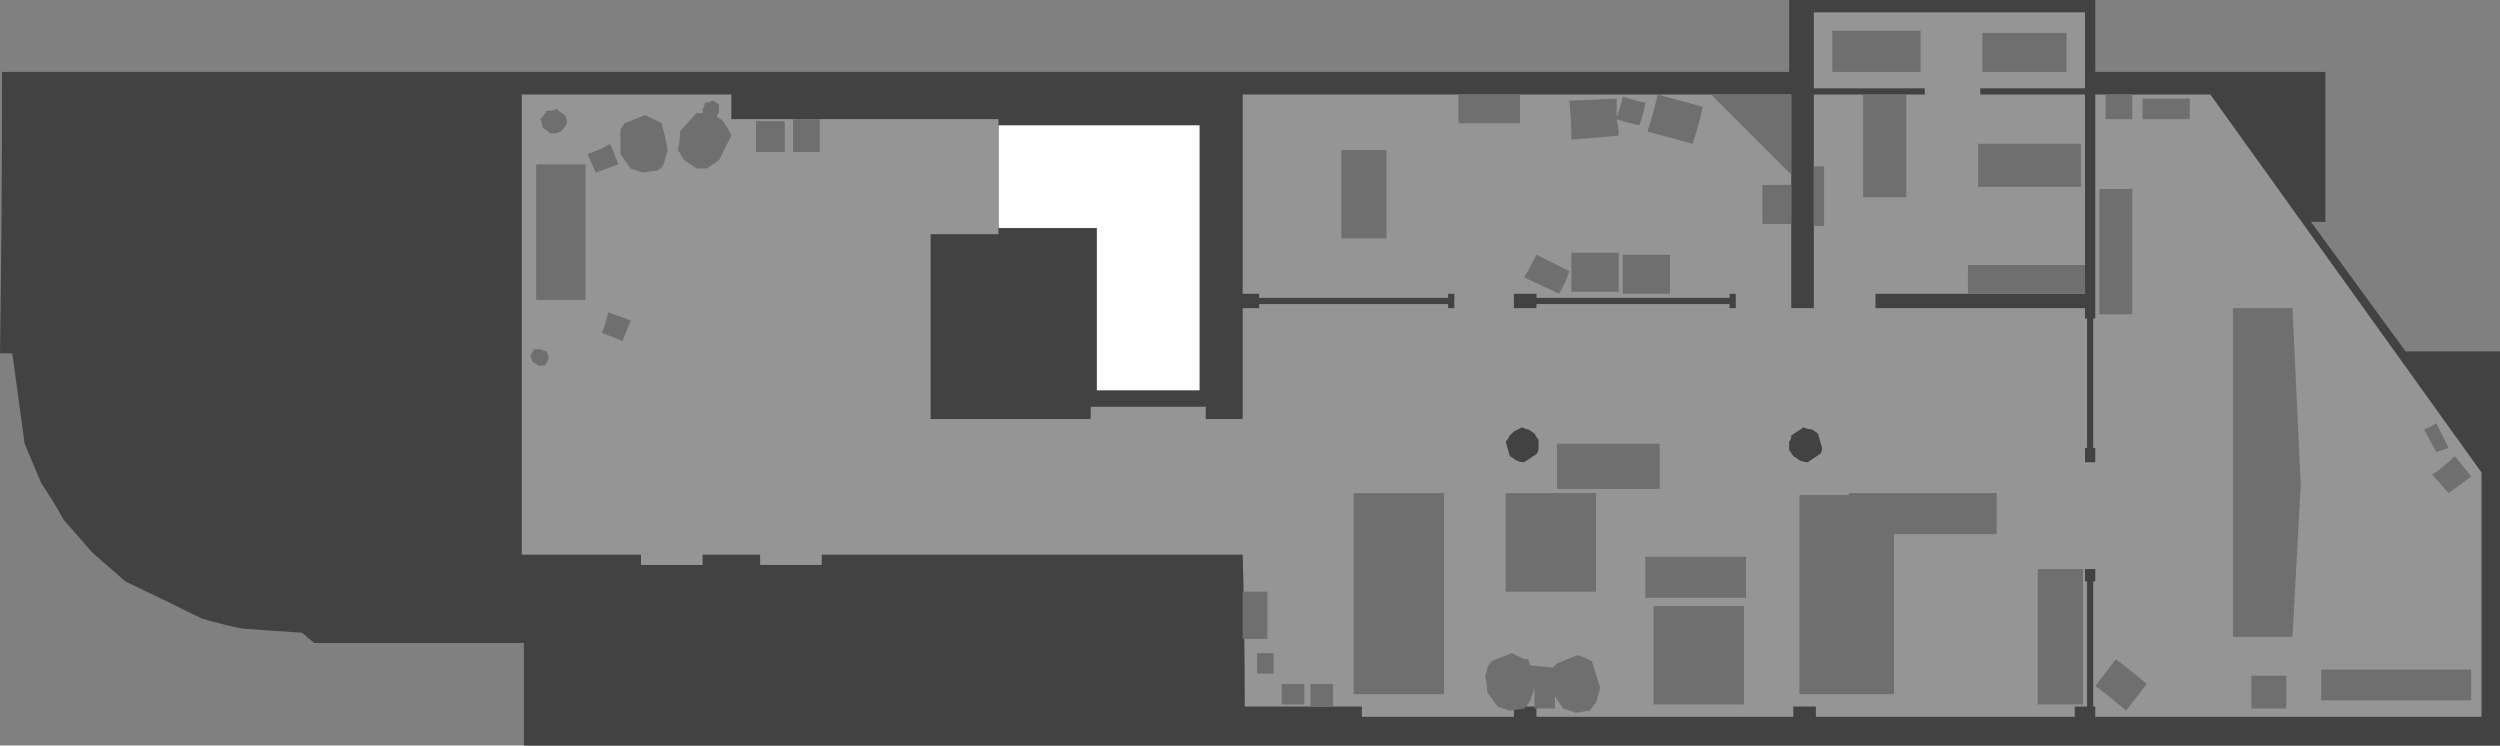 <?xml version="1.0" encoding="UTF-8" standalone="no"?>
<svg xmlns:ffdec="https://www.free-decompiler.com/flash" xmlns:xlink="http://www.w3.org/1999/xlink" ffdec:objectType="shape" height="181.45px" width="608.45px" xmlns="http://www.w3.org/2000/svg">
  <rect width="100%" height="100%" fill="#808080" stroke="none"/>
  <g transform="matrix(1.0, 0.0, 0.0, 1.0, 211.45, 110.45)">
    <path d="M374.0 -24.95 L397.0 -24.95 397.0 71.0 -83.95 71.0 -83.95 46.05 -134.95 46.05 -137.95 43.55 -152.45 42.55 Q-157.45 41.55 -162.45 40.05 -171.45 35.55 -180.95 31.05 L-188.95 24.05 -195.95 16.05 Q-198.45 11.55 -201.45 7.05 L-205.45 -2.45 -208.45 -24.45 -211.45 -24.45 Q-210.95 -58.45 -210.95 -92.95 L224.0 -92.95 224.0 -110.45 298.5 -110.45 298.5 -92.95 354.5 -92.95 354.5 -56.45 351.0 -56.45 374.0 -24.95" fill="#424242" fill-rule="evenodd" stroke="none"/>
    <path d="M82.0 -15.45 L54.0 -15.45 54.0 -53.45 31.55 -53.45 31.55 -81.95 82.0 -81.95 82.0 -15.45" fill="#424242" fill-rule="evenodd" stroke="none"/>
    <path d="M80.5 -79.95 L80.5 -15.45 55.5 -15.45 55.5 -54.95 31.55 -54.95 31.55 -79.95 80.5 -79.95" fill="#ffffff" fill-rule="evenodd" stroke="none"/>
    <path d="M229.5 -5.95 Q228.5 -5.95 227.5 -6.45 L224.5 -4.45 Q224.5 -3.45 224.0 -2.95 L224.0 -0.95 225.0 0.55 226.5 1.55 Q227.5 2.05 228.5 2.05 L231.5 0.05 Q232.0 -0.45 232.0 -1.45 L231.0 -4.95 229.5 -5.95 M160.5 -5.95 Q160.0 -5.95 159.0 -6.45 L157.0 -5.45 156.0 -4.45 Q155.5 -3.45 155.0 -2.95 L156.0 0.55 157.5 1.55 Q158.5 2.05 159.5 2.05 L162.5 0.05 Q163.0 -0.45 163.0 -1.45 L163.0 -3.45 Q162.5 -3.95 162.0 -4.95 L160.5 -5.95 M157.0 -38.95 L157.0 -35.45 162.5 -35.45 162.5 -36.45 209.5 -36.45 209.5 -35.45 211.0 -35.45 211.0 -38.95 209.5 -38.95 209.5 -37.95 162.5 -37.95 162.5 -38.95 157.0 -38.95 M392.5 4.55 L392.5 64.0 298.5 64.0 298.5 61.5 298.0 61.5 298.0 31.05 298.5 31.05 298.5 28.05 296.0 28.05 296.0 31.05 296.5 31.05 296.5 61.5 293.5 61.5 293.5 64.0 230.5 64.0 230.5 61.5 225.0 61.5 225.0 64.0 162.5 64.0 162.5 61.5 157.0 61.5 157.0 64.0 120.0 64.0 120.0 61.5 91.5 61.5 Q91.5 43.05 91.0 24.55 L-11.45 24.55 -11.45 27.05 -26.45 27.05 -26.45 24.55 -40.45 24.55 -40.45 27.05 -55.45 27.05 -55.45 24.55 -84.45 24.55 -84.45 -87.45 -33.45 -87.45 -33.45 -81.45 31.55 -81.45 31.55 -53.45 15.05 -53.45 15.05 -8.45 54.0 -8.45 54.0 -11.45 82.0 -11.45 82.0 -8.45 91.0 -8.45 91.0 -35.45 95.0 -35.45 95.0 -36.45 141.0 -36.45 141.0 -35.45 142.5 -35.45 142.5 -38.95 141.0 -38.95 141.0 -37.95 95.0 -37.95 95.0 -38.95 91.0 -38.95 91.0 -87.45 224.5 -87.45 224.5 -35.45 230.0 -35.45 230.0 -87.45 257.0 -87.45 257.0 -88.95 230.0 -88.95 230.0 -107.45 296.0 -107.45 296.0 -88.95 270.5 -88.95 270.5 -87.45 296.0 -87.45 296.0 -38.95 245.0 -38.95 245.0 -35.45 296.0 -35.45 296.0 -32.95 296.5 -32.95 296.5 -1.45 296.0 -1.45 296.0 2.05 298.5 2.05 298.5 -1.45 298.0 -1.45 298.0 -32.95 298.5 -32.95 298.5 -87.45 326.5 -87.45 392.5 4.55" fill="#959595" fill-rule="evenodd" stroke="none"/>
    <path d="M126.0 -73.95 L126.0 -52.45 115.0 -52.45 115.0 -73.95 126.0 -73.95" fill="#6f6f6f" fill-rule="evenodd" stroke="none"/>
    <path d="M158.5 -87.45 L158.5 -80.45 143.5 -80.45 143.5 -87.45 158.5 -87.45" fill="#6f6f6f" fill-rule="evenodd" stroke="none"/>
    <path d="M182.5 -77.45 L171.0 -76.45 Q171.0 -80.95 170.5 -85.95 L182.0 -86.45 182.0 -81.95 Q183.0 -84.45 183.5 -86.95 186.5 -85.95 189.0 -85.45 188.5 -82.45 187.5 -79.95 185.0 -80.45 182.0 -81.45 182.5 -79.45 182.5 -77.45" fill="#6f6f6f" fill-rule="evenodd" stroke="none"/>
    <path d="M203.0 -84.45 Q202.0 -79.95 200.5 -75.45 L189.5 -78.45 Q191.0 -82.95 192.0 -87.45 L203.0 -84.45" fill="#6f6f6f" fill-rule="evenodd" stroke="none"/>
    <path d="M217.5 -55.95 L217.5 -65.45 224.5 -65.45 224.5 -55.95 217.5 -55.95" fill="#6f6f6f" fill-rule="evenodd" stroke="none"/>
    <path d="M195.0 -48.45 L195.0 -38.95 183.5 -38.95 183.5 -48.45 195.0 -48.45" fill="#6f6f6f" fill-rule="evenodd" stroke="none"/>
    <path d="M171.0 -48.95 L182.5 -48.95 182.5 -39.45 171.0 -39.45 171.0 -48.95" fill="#6f6f6f" fill-rule="evenodd" stroke="none"/>
    <path d="M170.5 -44.45 Q169.5 -41.45 168.0 -38.95 L159.5 -42.95 Q161.0 -45.45 162.5 -48.45 L170.5 -44.45" fill="#6f6f6f" fill-rule="evenodd" stroke="none"/>
    <path d="M224.5 -67.95 L205.0 -87.45 224.5 -87.45 224.5 -67.95" fill="#6f6f6f" fill-rule="evenodd" stroke="none"/>
    <path d="M252.5 -62.45 L242.0 -62.45 242.0 -87.45 252.5 -87.45 252.5 -62.45" fill="#6f6f6f" fill-rule="evenodd" stroke="none"/>
    <path d="M232.5 -69.95 L232.5 -55.45 230.0 -55.45 230.0 -69.95 232.5 -69.95" fill="#6f6f6f" fill-rule="evenodd" stroke="none"/>
    <path d="M295.0 -75.45 L295.0 -64.95 270.0 -64.95 270.0 -75.45 295.0 -75.45" fill="#6f6f6f" fill-rule="evenodd" stroke="none"/>
    <path d="M267.5 -38.95 L267.5 -45.95 296.0 -45.95 296.0 -38.95 267.5 -38.95" fill="#6f6f6f" fill-rule="evenodd" stroke="none"/>
    <path d="M291.5 -102.45 L291.5 -92.95 271.0 -92.95 271.0 -102.45 291.5 -102.45" fill="#6f6f6f" fill-rule="evenodd" stroke="none"/>
    <path d="M256.0 -102.95 L256.0 -92.95 234.5 -92.95 234.5 -102.95 256.0 -102.95" fill="#6f6f6f" fill-rule="evenodd" stroke="none"/>
    <path d="M238.5 10.05 L238.5 9.55 274.5 9.55 274.5 19.55 249.5 19.55 249.5 58.5 226.5 58.5 226.5 10.05 238.5 10.05" fill="#6f6f6f" fill-rule="evenodd" stroke="none"/>
    <path d="M189.0 35.05 L189.0 25.05 213.5 25.05 213.5 35.05 189.0 35.05" fill="#6f6f6f" fill-rule="evenodd" stroke="none"/>
    <path d="M191.0 61.0 L191.0 37.05 213.0 37.05 213.0 61.0 191.0 61.0" fill="#6f6f6f" fill-rule="evenodd" stroke="none"/>
    <path d="M284.5 61.0 L284.5 28.05 295.5 28.05 295.5 61.0 284.5 61.0" fill="#6f6f6f" fill-rule="evenodd" stroke="none"/>
    <path d="M155.0 9.55 L177.0 9.55 177.0 33.55 155.0 33.55 155.0 9.55" fill="#6f6f6f" fill-rule="evenodd" stroke="none"/>
    <path d="M192.5 -2.45 L192.5 8.55 167.5 8.55 167.5 -2.45 192.5 -2.45" fill="#6f6f6f" fill-rule="evenodd" stroke="none"/>
    <path d="M118.0 9.55 L140.0 9.55 140.0 58.5 118.0 58.5 118.0 9.55" fill="#6f6f6f" fill-rule="evenodd" stroke="none"/>
    <path d="M107.5 61.5 L107.5 56.0 113.0 56.0 113.0 61.5 107.5 61.5" fill="#6f6f6f" fill-rule="evenodd" stroke="none"/>
    <path d="M100.5 61.0 L100.5 56.0 106.0 56.0 106.0 61.0 100.5 61.0" fill="#6f6f6f" fill-rule="evenodd" stroke="none"/>
    <path d="M97.0 33.55 L97.0 45.05 91.0 45.05 91.0 33.55 97.0 33.55" fill="#6f6f6f" fill-rule="evenodd" stroke="none"/>
    <path d="M94.5 53.5 L94.5 48.5 98.5 48.5 98.5 53.5 94.5 53.5" fill="#6f6f6f" fill-rule="evenodd" stroke="none"/>
    <path d="M307.5 -64.45 L307.5 -33.95 299.5 -33.95 299.5 -64.45 307.5 -64.45" fill="#6f6f6f" fill-rule="evenodd" stroke="none"/>
    <path d="M307.5 -87.45 L307.5 -81.45 301.0 -81.45 301.0 -87.45 307.5 -87.45" fill="#6f6f6f" fill-rule="evenodd" stroke="none"/>
    <path d="M310.0 -81.45 L310.0 -86.45 321.5 -86.45 321.5 -81.45 310.0 -81.45" fill="#6f6f6f" fill-rule="evenodd" stroke="none"/>
    <path d="M336.5 62.0 L336.5 54.0 345.0 54.0 345.0 62.0 336.5 62.0" fill="#6f6f6f" fill-rule="evenodd" stroke="none"/>
    <path d="M298.5 56.5 L303.5 50.0 Q307.5 53.0 311.0 56.0 L306.0 62.5 Q302.5 59.5 298.5 56.5" fill="#6f6f6f" fill-rule="evenodd" stroke="none"/>
    <path d="M353.5 60.0 L353.5 52.5 390.0 52.5 390.0 60.0 353.5 60.0" fill="#6f6f6f" fill-rule="evenodd" stroke="none"/>
    <path d="M384.5 9.55 L380.5 5.05 Q383.5 3.05 386.0 0.55 L390.0 5.55 384.5 9.55" fill="#6f6f6f" fill-rule="evenodd" stroke="none"/>
    <path d="M378.5 -5.95 Q380.0 -6.45 381.5 -7.45 L384.5 -1.45 381.5 -0.45 378.5 -5.95" fill="#6f6f6f" fill-rule="evenodd" stroke="none"/>
    <path d="M332.0 -35.45 L346.5 -35.45 348.5 7.55 346.5 44.55 332.0 44.55 332.0 -35.45" fill="#6f6f6f" fill-rule="evenodd" stroke="none"/>
    <path d="M-18.45 -73.45 L-18.45 -81.45 -11.95 -81.45 -11.95 -73.45 -18.45 -73.45" fill="#6f6f6f" fill-rule="evenodd" stroke="none"/>
    <path d="M-27.45 -73.45 L-27.45 -80.95 -20.45 -80.95 -20.45 -73.45 -27.45 -73.45" fill="#6f6f6f" fill-rule="evenodd" stroke="none"/>
    <path d="M-64.95 -29.45 Q-63.95 -31.95 -63.45 -34.45 L-57.95 -32.45 -59.95 -27.45 -64.95 -29.45" fill="#6f6f6f" fill-rule="evenodd" stroke="none"/>
    <path d="M-80.95 -37.45 L-80.95 -70.45 -68.95 -70.45 -68.95 -37.45 -80.95 -37.45" fill="#6f6f6f" fill-rule="evenodd" stroke="none"/>
    <path d="M-62.95 -75.45 L-60.95 -70.45 -66.45 -68.45 -68.45 -72.95 Q-65.45 -73.95 -62.95 -75.45" fill="#6f6f6f" fill-rule="evenodd" stroke="none"/>
    <path d="M-60.45 -72.95 L-60.45 -78.95 -59.45 -80.45 -54.45 -82.45 -50.45 -80.45 Q-49.45 -76.95 -48.95 -73.95 L-49.95 -70.45 Q-50.45 -69.45 -51.45 -68.95 L-54.95 -68.45 -57.95 -69.45 -60.45 -72.95" fill="#6f6f6f" fill-rule="evenodd" stroke="none"/>
    <path d="M174.0 49.5 L176.0 50.5 178.0 57.0 177.0 60.5 175.5 62.5 172.0 63.0 169.0 62.0 167.0 59.0 167.0 62.0 162.0 62.0 162.0 57.0 161.0 60.0 Q160.5 61.0 159.5 62.0 L156.0 62.5 153.0 61.5 150.5 58.0 Q150.5 56.0 150.0 54.0 150.5 53.0 150.5 52.0 L151.5 50.5 156.5 48.5 158.5 49.5 Q159.5 50.0 160.5 50.0 L161.0 51.5 166.5 52.0 167.5 51.0 172.5 49.0 174.0 49.5" fill="#6f6f6f" fill-rule="evenodd" stroke="none"/>
    <path d="M-36.45 -84.95 L-36.45 -83.45 Q-36.45 -82.95 -36.95 -82.45 L-36.95 -81.95 Q-35.95 -81.45 -35.45 -80.95 -34.95 -79.95 -34.45 -79.45 L-33.45 -77.45 -36.45 -71.45 -39.45 -69.45 -41.95 -69.45 -44.95 -71.45 -46.45 -73.95 Q-45.95 -75.95 -45.95 -78.45 L-41.95 -82.95 -40.45 -82.95 -40.45 -83.95 Q-39.95 -84.45 -39.95 -85.45 -38.95 -85.45 -37.95 -85.95 -36.95 -85.45 -36.45 -84.95" fill="#6f6f6f" fill-rule="evenodd" stroke="none"/>
    <path d="M-79.95 -25.45 Q-78.95 -24.95 -78.45 -24.95 -77.95 -23.95 -77.95 -22.95 -78.45 -21.95 -78.95 -21.45 L-80.45 -21.45 Q-80.95 -21.95 -81.95 -22.45 -81.95 -22.95 -82.45 -23.95 -81.95 -24.45 -81.45 -25.45 L-79.95 -25.45" fill="#6f6f6f" fill-rule="evenodd" stroke="none"/>
    <path d="M-77.45 -77.95 L-79.45 -79.45 Q-79.45 -80.45 -79.95 -81.45 -78.95 -82.45 -78.45 -83.45 -76.95 -83.45 -75.95 -83.95 -74.95 -82.95 -73.95 -82.45 -73.45 -81.45 -73.45 -80.45 -73.95 -79.45 -74.95 -78.45 -75.95 -77.95 -77.45 -77.95" fill="#6f6f6f" fill-rule="evenodd" stroke="none"/>
  </g>
</svg>
